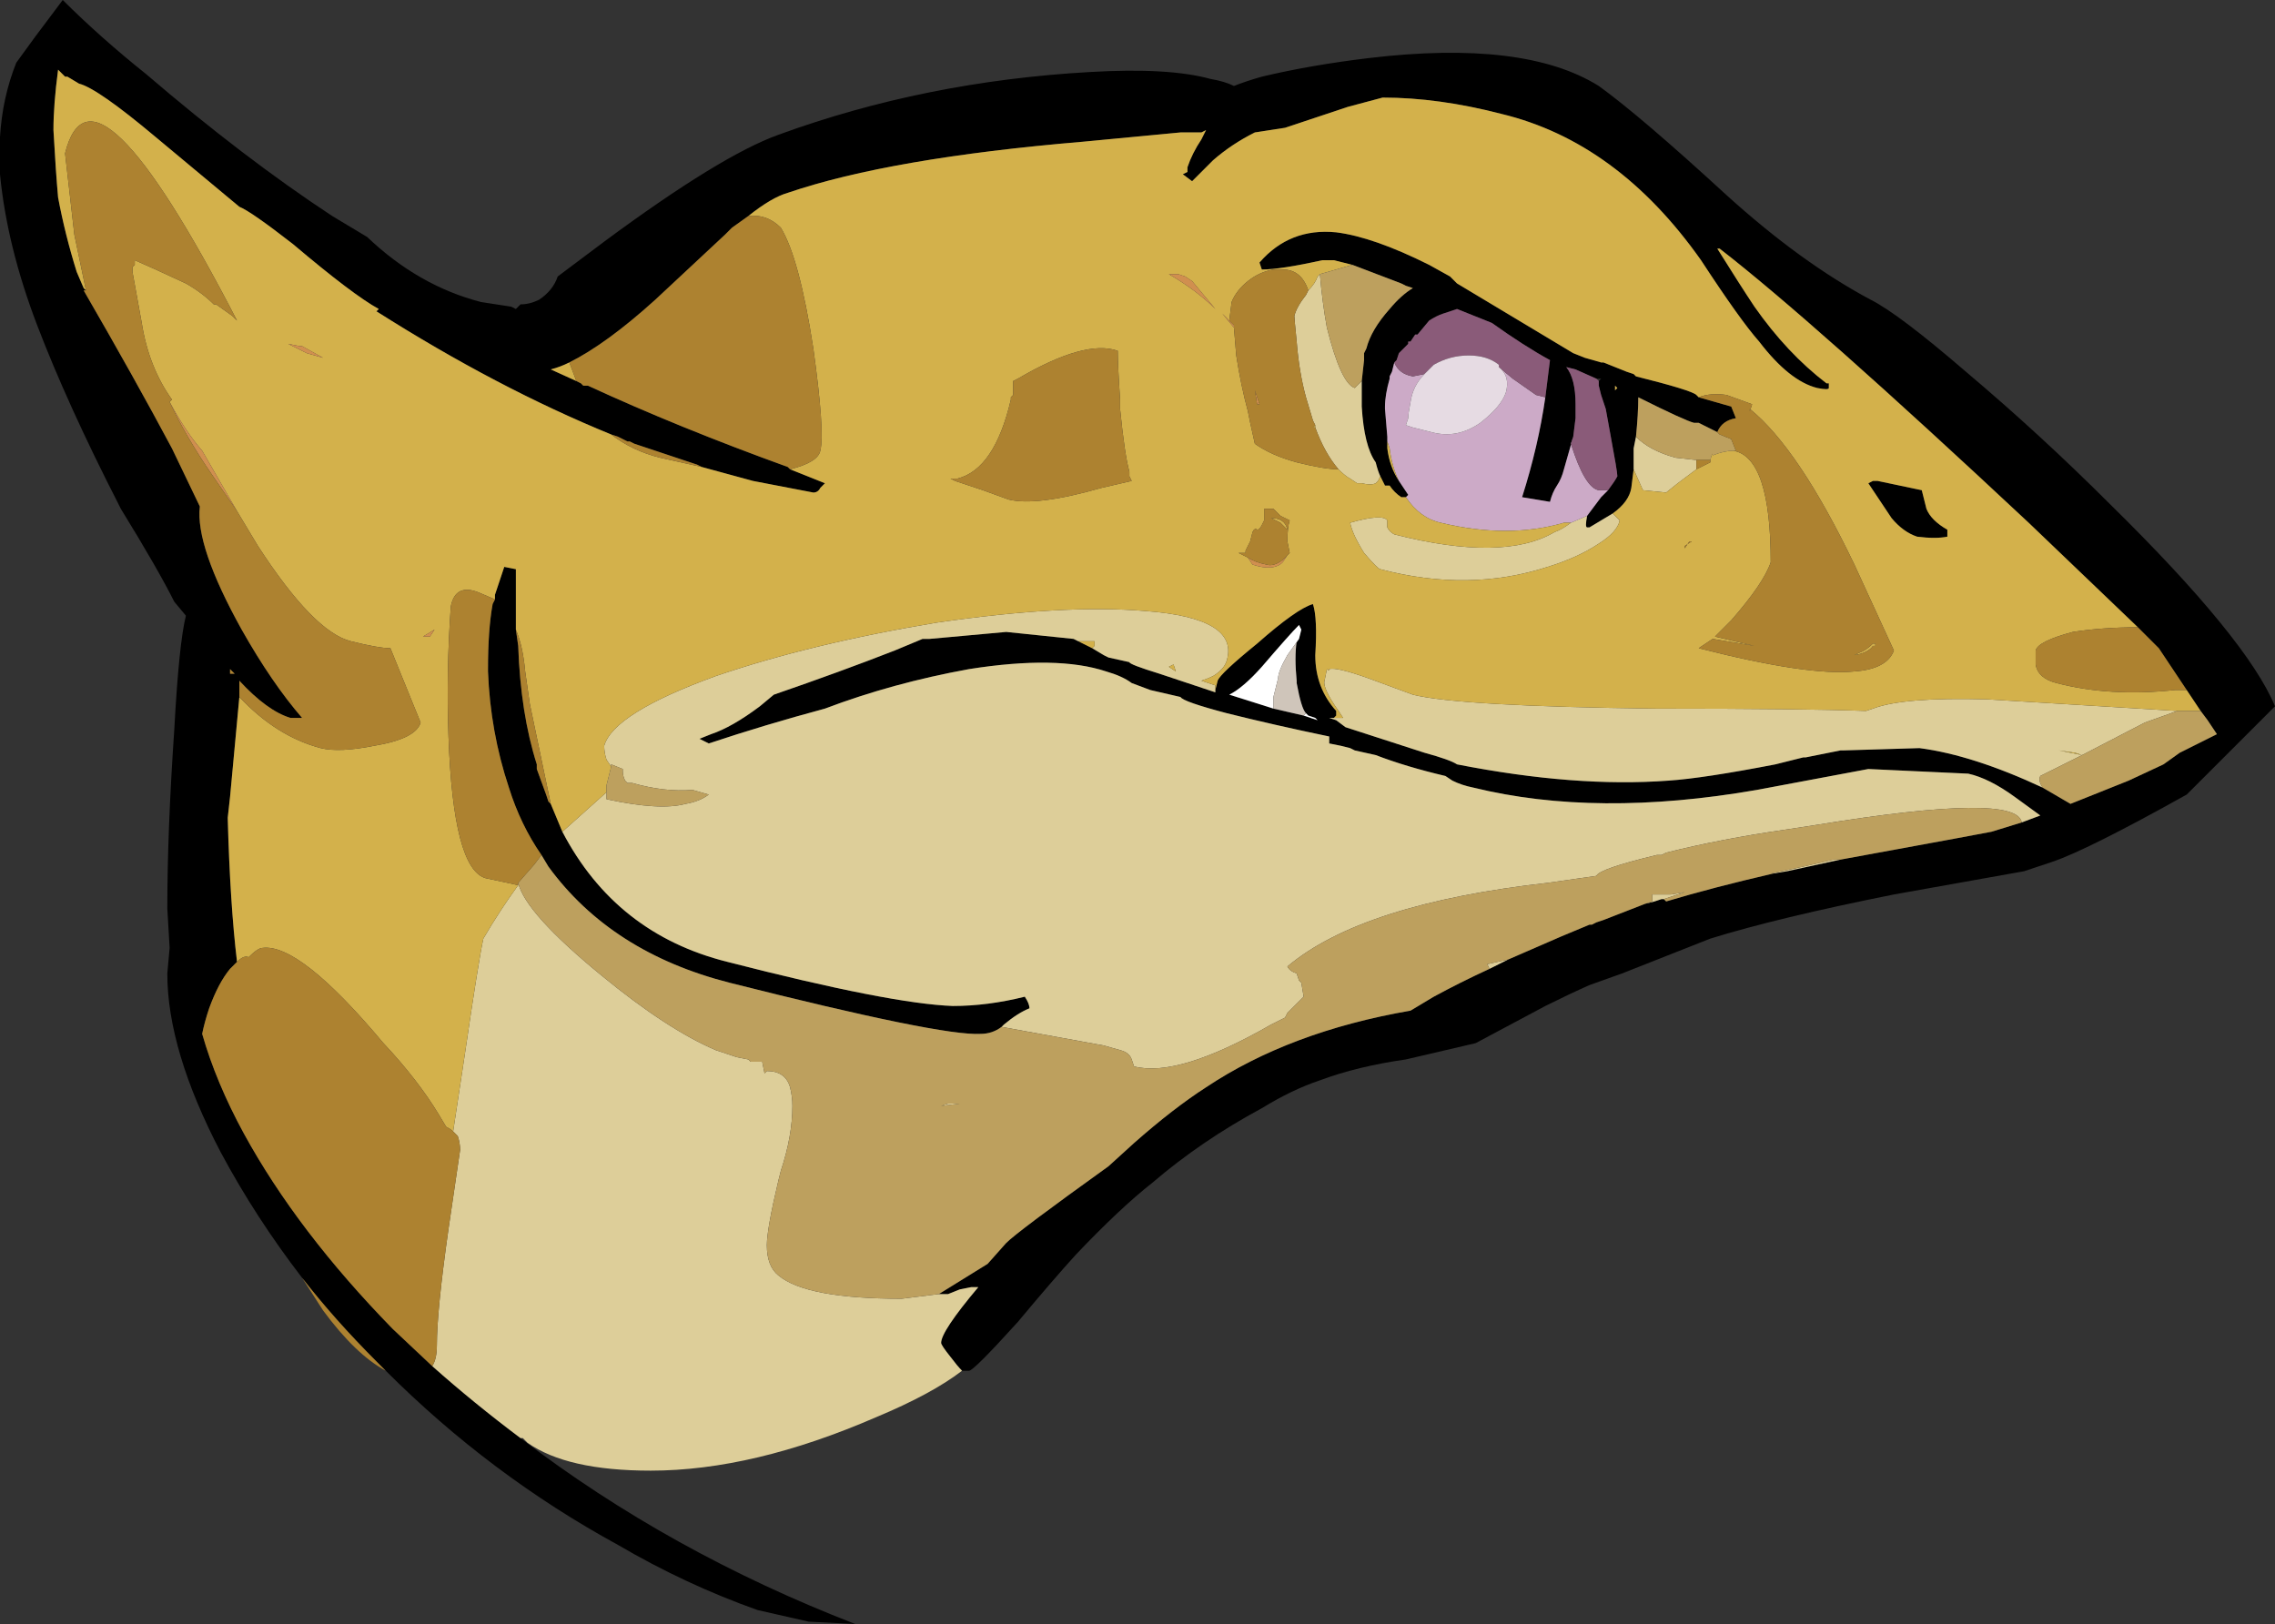 <?xml version="1.0" encoding="UTF-8" standalone="no"?>
<svg xmlns:ffdec="https://www.free-decompiler.com/flash" xmlns:xlink="http://www.w3.org/1999/xlink" ffdec:objectType="frame" height="244.65px" width="342.65px" xmlns="http://www.w3.org/2000/svg">
  <rect width="100%" height="100%" fill="#333333" stroke="none"/>
  <g transform="matrix(1.0, 0.0, 0.0, 1.0, 107.1, 145.25)">
    <use ffdec:characterId="1135" height="34.95" transform="matrix(7.0, 0.0, 0.0, 7.0, -107.1, -145.25)" width="48.95" xlink:href="#shape0"/>
  </g>
  <defs>
    <g id="shape0" transform="matrix(1.0, 0.0, 0.0, 1.0, 15.3, 20.75)">
      <path d="M19.75 0.9 Q18.9 1.55 17.8 2.2 L17.8 2.0 Q17.8 1.8 17.75 1.7 L18.45 1.25 Q19.1 0.95 19.65 0.75 L19.75 0.9" fill="#000000" fill-opacity="0.004" fill-rule="evenodd" stroke="none"/>
      <path d="M30.7 -7.25 L28.35 -9.5 Q23.7 -13.85 21.7 -15.4 L21.65 -15.4 Q22.15 -14.6 22.45 -14.15 23.15 -13.15 24.0 -12.5 L24.05 -12.5 24.05 -12.4 Q24.05 -12.35 23.8 -12.4 23.2 -12.55 22.55 -13.4 22.15 -13.85 21.3 -15.15 19.5 -17.7 17.0 -18.3 15.65 -18.65 14.45 -18.65 L13.7 -18.45 12.35 -18.0 11.7 -17.9 Q11.2 -17.65 10.8 -17.3 L10.35 -16.85 10.15 -17.0 10.25 -17.05 10.25 -17.15 Q10.35 -17.45 10.55 -17.75 L10.65 -17.95 10.55 -17.9 10.1 -17.9 8.0 -17.7 Q3.85 -17.35 1.65 -16.6 1.3 -16.5 0.8 -16.1 L0.45 -15.85 0.3 -15.7 -1.2 -14.3 Q-2.25 -13.35 -3.05 -12.95 -3.25 -12.85 -3.45 -12.8 L-2.9 -12.55 -2.8 -12.5 -2.75 -12.45 -2.65 -12.45 Q-0.7 -11.55 1.65 -10.7 L1.7 -10.65 2.45 -10.35 2.35 -10.25 Q2.3 -10.15 2.2 -10.15 L0.9 -10.4 -0.2 -10.7 -0.3 -10.75 -1.65 -11.2 -1.75 -11.25 -1.8 -11.25 -2.0 -11.35 -2.15 -11.4 Q-4.6 -12.4 -7.2 -14.05 L-7.15 -14.1 Q-7.7 -14.4 -9.0 -15.5 -9.9 -16.2 -10.15 -16.3 L-11.95 -17.8 Q-13.2 -18.85 -13.6 -18.95 L-13.85 -19.1 -13.9 -19.1 -14.05 -19.25 Q-14.15 -18.5 -14.15 -17.95 -14.1 -17.05 -14.05 -16.5 -13.9 -15.7 -13.65 -14.9 L-13.5 -14.55 -13.45 -14.5 -13.5 -14.5 Q-12.4 -12.6 -11.6 -11.1 L-11.0 -9.85 Q-11.1 -9.0 -10.1 -7.2 -9.45 -6.05 -8.8 -5.3 L-9.05 -5.3 Q-9.55 -5.45 -10.15 -6.1 L-10.15 -5.75 -10.35 -3.6 -10.4 -3.15 Q-10.35 -1.3 -10.2 -0.05 L-10.35 0.1 Q-10.6 0.4 -10.8 0.95 -10.9 1.25 -10.95 1.5 -10.65 2.55 -10.05 3.65 -8.9 5.75 -6.85 7.85 L-6.0 8.65 Q-5.1 9.45 -4.1 10.2 -0.9 12.65 3.1 14.2 L2.1 14.15 1.0 13.9 Q-0.55 13.35 -2.0 12.5 -4.75 11.0 -7.0 8.75 L-7.2 8.55 Q-8.1 7.65 -8.8 6.75 -9.8 5.45 -10.55 4.05 -11.7 1.85 -11.7 0.2 L-11.65 -0.35 -11.7 -1.2 Q-11.7 -2.85 -11.55 -5.05 -11.45 -6.9 -11.3 -7.5 L-11.55 -7.8 Q-11.9 -8.5 -12.7 -9.8 L-12.75 -9.9 Q-13.85 -12.05 -14.5 -13.75 -15.15 -15.45 -15.3 -17.0 L-15.3 -17.8 Q-15.25 -18.65 -14.95 -19.4 L-14.55 -19.95 -13.95 -20.75 Q-13.15 -19.95 -12.15 -19.15 -10.05 -17.35 -8.15 -16.1 L-7.4 -15.65 Q-6.3 -14.6 -4.95 -14.25 L-4.3 -14.15 -4.2 -14.1 -4.1 -14.2 Q-3.9 -14.2 -3.7 -14.3 -3.4 -14.5 -3.3 -14.8 L-2.3 -15.55 Q0.2 -17.4 1.45 -17.85 4.6 -19.0 8.15 -19.2 9.85 -19.3 10.75 -19.05 11.05 -19.0 11.25 -18.9 11.5 -19.0 11.85 -19.1 12.9 -19.35 14.15 -19.5 17.5 -19.9 19.1 -18.9 20.0 -18.25 21.85 -16.55 23.45 -15.1 24.95 -14.3 25.55 -14.0 27.0 -12.75 28.6 -11.4 30.1 -9.9 33.05 -7.0 33.65 -5.55 L31.75 -3.65 Q29.6 -2.45 28.85 -2.2 L28.25 -2.0 25.45 -1.5 Q22.95 -1.0 21.5 -0.55 L19.6 0.2 18.9 0.45 Q18.45 0.65 17.95 0.9 L16.45 1.7 14.95 2.05 Q13.9 2.2 13.1 2.5 12.5 2.7 11.85 3.1 10.55 3.8 9.5 4.7 8.8 5.25 7.85 6.25 7.35 6.8 6.6 7.7 5.65 8.75 5.55 8.75 L5.4 8.75 Q5.3 8.65 5.15 8.45 4.95 8.2 4.95 8.15 4.95 7.9 5.75 6.95 L5.6 6.95 5.35 7.0 5.1 7.1 4.9 7.1 5.95 6.45 6.35 6.0 Q6.6 5.75 8.55 4.35 L9.1 3.85 Q9.95 3.1 10.65 2.65 12.45 1.45 15.05 1.0 L15.55 0.7 Q16.1 0.4 16.75 0.1 L17.15 -0.1 18.3 -0.6 18.9 -0.85 18.95 -0.85 19.05 -0.9 19.2 -0.95 20.1 -1.3 20.3 -1.35 20.45 -1.4 20.5 -1.4 20.55 -1.35 Q21.55 -1.65 22.85 -1.95 L23.15 -2.0 24.3 -2.25 26.75 -2.7 27.55 -2.85 28.2 -3.05 28.6 -3.2 28.05 -3.6 Q27.5 -4.0 27.05 -4.1 L24.9 -4.2 22.5 -3.75 Q19.05 -3.15 16.4 -3.8 16.15 -3.85 15.95 -3.95 L15.8 -4.05 Q14.95 -4.25 14.3 -4.5 L13.85 -4.6 13.75 -4.65 13.55 -4.7 13.3 -4.75 13.3 -4.9 Q12.1 -5.15 11.1 -5.4 10.15 -5.65 10.1 -5.75 L9.45 -5.9 9.05 -6.05 Q8.85 -6.2 8.5 -6.3 7.45 -6.65 5.55 -6.35 3.9 -6.05 2.45 -5.5 1.15 -5.15 -0.05 -4.75 L-0.25 -4.85 0.0 -4.95 Q0.45 -5.1 1.05 -5.55 L1.35 -5.8 Q2.8 -6.3 3.95 -6.75 L4.55 -7.0 4.7 -7.0 6.35 -7.15 7.8 -7.0 7.9 -6.95 8.2 -6.8 8.45 -6.65 8.55 -6.6 9.0 -6.5 Q9.0 -6.45 9.65 -6.25 L10.85 -5.85 10.85 -5.9 10.9 -6.1 Q10.95 -6.25 11.75 -6.9 12.6 -7.65 12.95 -7.75 13.05 -7.45 13.0 -6.65 13.0 -5.95 13.45 -5.45 L13.45 -5.35 13.4 -5.3 13.3 -5.3 13.45 -5.25 13.65 -5.1 15.35 -4.55 Q15.9 -4.4 16.05 -4.3 18.6 -3.8 20.6 -3.95 21.35 -4.0 22.9 -4.3 L23.5 -4.45 23.55 -4.45 24.3 -4.6 24.35 -4.6 26.0 -4.65 Q27.15 -4.5 28.65 -3.8 L29.25 -3.45 30.5 -3.95 31.25 -4.3 31.6 -4.55 32.4 -4.95 32.2 -5.25 32.05 -5.45 31.75 -5.9 31.15 -6.8 30.7 -7.25 M-4.65 -7.85 L-4.65 -7.95 -4.45 -8.55 -4.2 -8.5 -4.2 -7.2 -4.15 -6.85 Q-4.1 -5.4 -3.75 -4.3 L-3.75 -4.2 -3.55 -3.65 -3.5 -3.5 -3.45 -3.45 -3.2 -2.85 Q-2.05 -0.65 0.35 -0.05 3.85 0.85 5.2 0.9 5.95 0.9 6.75 0.7 6.85 0.85 6.85 0.95 6.6 1.05 6.3 1.3 L6.25 1.35 Q6.05 1.5 5.8 1.5 4.95 1.55 0.4 0.4 -2.15 -0.25 -3.5 -2.1 L-3.65 -2.35 Q-4.1 -3.0 -4.35 -3.8 -4.75 -5.0 -4.8 -6.3 L-4.8 -6.35 Q-4.8 -7.2 -4.7 -7.75 L-4.65 -7.85 M13.8 -15.05 L13.4 -15.15 13.15 -15.15 Q12.25 -14.95 11.85 -14.95 L11.8 -15.1 Q12.45 -15.85 13.45 -15.75 14.25 -15.65 15.45 -15.05 L15.9 -14.8 16.05 -14.65 17.55 -13.75 Q18.05 -13.45 18.55 -13.15 L18.8 -13.05 19.15 -12.95 19.2 -12.95 19.7 -12.75 19.85 -12.7 19.9 -12.65 Q21.1 -12.35 21.2 -12.25 L21.25 -12.2 21.95 -12.0 22.05 -11.75 Q21.75 -11.7 21.65 -11.45 L21.25 -11.65 21.15 -11.65 Q20.95 -11.7 19.95 -12.2 19.95 -11.85 19.9 -11.35 L19.85 -11.1 19.85 -10.65 19.8 -10.25 Q19.75 -9.95 19.4 -9.7 L18.9 -9.4 18.85 -9.4 Q18.8 -9.4 18.85 -9.65 L19.15 -10.05 19.3 -10.2 Q19.45 -10.4 19.5 -10.5 19.5 -10.6 19.35 -11.4 L19.25 -11.95 19.15 -12.25 19.1 -12.45 19.1 -12.55 19.15 -12.6 19.05 -12.6 18.6 -12.8 18.4 -12.85 Q18.6 -12.6 18.6 -12.05 L18.6 -11.75 18.55 -11.35 18.35 -10.65 Q18.3 -10.45 18.2 -10.3 18.1 -10.15 18.05 -9.95 L17.45 -10.05 Q17.8 -11.15 17.95 -12.2 L18.05 -13.0 Q17.5 -13.3 16.8 -13.8 L16.05 -14.1 15.75 -14.0 Q15.6 -13.95 15.45 -13.85 L15.2 -13.55 15.15 -13.55 15.05 -13.4 15.0 -13.4 15.0 -13.35 14.8 -13.15 14.75 -13.0 14.7 -12.95 14.65 -12.75 14.6 -12.65 14.6 -12.6 Q14.5 -12.25 14.5 -12.0 L14.5 -11.95 14.55 -11.35 14.55 -11.25 14.55 -11.1 Q14.6 -10.7 14.8 -10.4 L15.0 -10.1 14.95 -10.05 14.85 -10.05 Q14.7 -10.15 14.6 -10.3 L14.5 -10.3 Q14.45 -10.4 14.4 -10.5 14.35 -10.6 14.3 -10.8 14.05 -11.15 14.0 -12.0 L14.0 -12.55 14.05 -13.0 14.05 -13.15 14.1 -13.25 Q14.2 -13.65 14.6 -14.1 14.85 -14.4 15.1 -14.55 L14.95 -14.6 14.85 -14.65 13.8 -15.05 M15.35 -14.4 L15.35 -14.4 M21.4 -15.8 L21.4 -15.8 M19.45 -12.45 L19.45 -12.35 19.5 -12.4 19.45 -12.45 M18.4 -12.85 L18.4 -12.85 M12.65 -7.0 L12.7 -7.2 12.65 -7.3 Q12.45 -7.1 11.85 -6.4 11.45 -5.95 11.15 -5.8 L12.1 -5.5 12.75 -5.35 13.05 -5.25 13.0 -5.3 12.85 -5.35 12.8 -5.4 Q12.7 -5.5 12.6 -6.05 L12.6 -6.1 Q12.55 -6.6 12.6 -6.95 L12.65 -7.0 M25.4 -9.6 L24.9 -10.35 25.0 -10.4 25.1 -10.4 26.05 -10.2 26.15 -9.8 Q26.25 -9.55 26.6 -9.35 L26.6 -9.2 Q26.35 -9.15 25.95 -9.2 25.65 -9.3 25.4 -9.6 M-10.25 -6.25 L-10.35 -6.35 -10.35 -6.25 -10.25 -6.25" fill="#000000" fill-rule="evenodd" stroke="none"/>
      <path d="M-5.55 3.6 L-5.3 1.95 Q-5.0 -0.1 -4.9 -0.55 -4.55 -1.15 -4.15 -1.7 L-4.15 -1.75 Q-4.0 -1.1 -2.35 0.25 -0.95 1.4 0.1 1.85 L0.55 2.0 0.8 2.05 0.85 2.1 1.1 2.1 1.15 2.35 1.2 2.3 Q1.6 2.3 1.7 2.65 1.75 2.85 1.75 3.05 1.75 3.7 1.5 4.45 L1.45 4.65 Q1.2 5.7 1.2 6.05 1.2 6.5 1.45 6.7 2.05 7.2 4.1 7.2 L4.9 7.1 5.1 7.1 5.35 7.0 5.6 6.95 5.75 6.95 Q4.95 7.9 4.95 8.15 4.95 8.2 5.15 8.45 5.3 8.65 5.4 8.75 4.75 9.25 3.55 9.75 0.9 10.9 -1.3 10.9 -3.1 10.9 -3.95 10.3 L-4.05 10.2 -4.1 10.2 Q-5.1 9.45 -6.0 8.65 -5.9 8.5 -5.9 8.2 -5.9 7.45 -5.65 5.7 L-5.4 4.0 Q-5.4 3.85 -5.45 3.7 -5.5 3.65 -5.55 3.6 M-3.2 -2.85 L-2.25 -3.7 -2.25 -3.55 Q-1.1 -3.3 -0.55 -3.45 -0.25 -3.5 -0.05 -3.65 L-0.4 -3.75 Q-1.0 -3.7 -1.7 -3.9 L-1.8 -3.9 -1.85 -3.95 Q-1.9 -4.05 -1.9 -4.15 L-1.9 -4.2 -2.15 -4.3 -2.15 -4.25 -2.25 -4.4 Q-2.3 -4.55 -2.3 -4.7 -2.1 -5.4 0.1 -6.2 2.15 -6.9 4.85 -7.35 7.6 -7.75 9.35 -7.6 11.35 -7.45 11.1 -6.55 11.05 -6.35 10.8 -6.2 10.7 -6.15 10.55 -6.1 L10.85 -6.0 10.85 -5.9 10.85 -5.85 9.65 -6.25 Q9.0 -6.45 9.0 -6.5 L8.55 -6.6 8.45 -6.65 8.2 -6.8 8.25 -6.85 8.25 -6.95 7.9 -6.95 7.8 -7.0 6.35 -7.15 4.7 -7.0 4.55 -7.0 3.95 -6.75 Q2.8 -6.3 1.35 -5.8 L1.05 -5.55 Q0.45 -5.1 0.0 -4.95 L-0.25 -4.85 -0.05 -4.75 Q1.15 -5.15 2.45 -5.5 3.9 -6.05 5.55 -6.35 7.45 -6.65 8.5 -6.3 8.85 -6.2 9.05 -6.05 L9.45 -5.9 10.1 -5.75 Q10.15 -5.65 11.1 -5.4 12.1 -5.15 13.3 -4.9 L13.3 -4.75 13.55 -4.7 13.75 -4.65 13.85 -4.6 14.3 -4.5 Q14.95 -4.25 15.8 -4.05 L15.95 -3.95 Q16.15 -3.85 16.4 -3.8 19.05 -3.15 22.5 -3.75 L24.9 -4.2 27.05 -4.1 Q27.5 -4.0 28.05 -3.6 L28.6 -3.2 28.2 -3.05 Q28.1 -3.7 23.8 -3.0 L23.15 -2.9 Q21.75 -2.7 20.55 -2.4 L20.45 -2.35 20.35 -2.35 Q19.1 -2.05 19.05 -1.9 L18.0 -1.75 Q14.0 -1.3 12.4 0.05 12.45 0.15 12.6 0.2 L12.65 0.35 12.7 0.4 12.75 0.7 12.4 1.05 12.35 1.15 12.05 1.3 Q10.05 2.45 9.1 2.2 L9.05 2.05 Q9.0 1.9 8.8 1.85 L8.45 1.75 6.25 1.35 6.3 1.3 Q6.6 1.05 6.85 0.95 6.85 0.85 6.75 0.7 5.95 0.9 5.2 0.9 3.85 0.85 0.35 -0.05 -2.05 -0.65 -3.2 -2.85 M13.4 -5.3 L13.6 -5.3 13.5 -5.45 Q13.15 -5.95 13.2 -6.1 L13.25 -6.35 Q13.3 -6.3 13.3 -6.35 13.45 -6.4 14.15 -6.15 L15.1 -5.8 Q16.1 -5.55 20.35 -5.5 23.5 -5.5 24.85 -5.45 L25.0 -5.5 Q25.65 -5.75 27.45 -5.7 L31.55 -5.45 30.85 -5.2 29.5 -4.5 28.6 -4.05 Q28.55 -3.95 28.65 -3.8 27.15 -4.5 26.0 -4.65 L24.35 -4.6 24.3 -4.6 23.55 -4.45 23.5 -4.45 22.9 -4.3 Q21.35 -4.0 20.6 -3.95 18.6 -3.8 16.05 -4.3 15.9 -4.4 15.35 -4.55 L13.65 -5.1 13.45 -5.25 13.3 -5.3 13.4 -5.3 M13.0 -11.6 L12.95 -11.7 12.8 -12.2 Q12.65 -12.75 12.6 -13.4 12.55 -13.9 12.55 -13.95 12.6 -14.15 12.8 -14.4 L12.85 -14.5 Q13.0 -14.65 13.05 -14.8 L13.1 -14.85 Q13.15 -14.25 13.25 -13.7 13.55 -12.5 13.85 -12.4 L14.0 -12.55 14.0 -12.0 Q14.05 -11.15 14.3 -10.8 14.35 -10.6 14.4 -10.5 L14.35 -10.4 14.3 -10.35 Q14.2 -10.3 14.0 -10.35 L13.9 -10.35 13.75 -10.45 Q13.65 -10.5 13.5 -10.65 13.2 -11.0 13.0 -11.55 L13.0 -11.6 M21.2 -10.65 L20.8 -10.35 20.55 -10.15 20.05 -10.2 19.85 -10.65 19.85 -11.1 19.9 -11.35 Q20.2 -11.05 20.75 -10.9 L21.2 -10.85 21.2 -10.65 M19.4 -9.7 L19.55 -9.55 Q19.5 -9.3 19.1 -9.05 18.65 -8.75 18.0 -8.55 16.3 -8.0 14.4 -8.5 14.35 -8.5 14.05 -8.85 13.8 -9.25 13.75 -9.5 14.45 -9.7 14.55 -9.55 L14.55 -9.4 Q14.6 -9.3 14.7 -9.25 17.05 -8.65 18.15 -9.3 18.3 -9.35 18.5 -9.5 L18.85 -9.65 Q18.8 -9.4 18.85 -9.4 L18.9 -9.4 19.4 -9.7 M9.85 -6.4 L10.0 -6.3 9.95 -6.45 9.85 -6.4 M29.5 -4.5 L29.35 -4.55 29.0 -4.6 29.5 -4.5 M24.3 -2.25 L23.15 -2.0 22.85 -1.95 22.8 -1.95 23.5 -2.1 24.15 -2.25 24.3 -2.25 M20.5 -1.4 L20.45 -1.4 20.3 -1.35 20.1 -1.3 20.25 -1.35 20.25 -1.5 20.65 -1.5 20.95 -1.55 20.5 -1.4 M17.15 -0.1 L16.75 0.1 16.7 0.0 17.15 -0.1 M4.95 3.05 L5.1 3.0 5.35 3.0 4.95 3.05" fill="#ddce99" fill-rule="evenodd" stroke="none"/>
      <path d="M18.5 -9.5 L18.35 -9.5 Q17.15 -9.15 15.7 -9.5 15.25 -9.6 14.95 -10.05 L15.0 -10.1 14.8 -10.4 Q14.65 -10.7 14.6 -11.1 L14.55 -11.25 14.55 -11.35 14.5 -11.95 14.5 -12.0 Q14.5 -12.25 14.6 -12.6 L14.6 -12.65 14.65 -12.75 14.7 -12.95 Q14.8 -12.7 15.1 -12.65 L15.35 -12.7 Q15.1 -12.45 15.05 -12.1 15.0 -11.85 15.0 -11.75 L14.95 -11.6 15.1 -11.55 Q15.3 -11.5 15.5 -11.45 16.05 -11.3 16.55 -11.65 17.0 -12.0 17.1 -12.3 17.2 -12.65 16.95 -12.85 L17.25 -12.6 17.75 -12.25 17.95 -12.2 Q17.8 -11.15 17.45 -10.05 L18.05 -9.95 Q18.1 -10.15 18.2 -10.3 18.3 -10.45 18.35 -10.65 L18.55 -11.35 18.5 -11.2 Q18.8 -10.25 19.1 -10.2 L19.3 -10.2 19.15 -10.05 18.85 -9.65 18.5 -9.5 M18.4 -12.85 L18.4 -12.85" fill="#ccaac7" fill-rule="evenodd" stroke="none"/>
      <path d="M0.8 -16.1 Q1.3 -16.5 1.65 -16.6 3.85 -17.35 8.0 -17.7 L10.1 -17.9 10.55 -17.9 10.65 -17.95 10.55 -17.75 Q10.35 -17.45 10.25 -17.15 L10.25 -17.05 10.15 -17.0 10.35 -16.85 10.8 -17.3 Q11.2 -17.65 11.7 -17.9 L12.35 -18.0 13.7 -18.45 14.45 -18.65 Q15.65 -18.65 17.0 -18.3 19.5 -17.7 21.3 -15.15 22.15 -13.85 22.55 -13.4 23.2 -12.55 23.8 -12.4 24.05 -12.35 24.05 -12.4 L24.05 -12.5 24.0 -12.5 Q23.15 -13.15 22.45 -14.15 22.15 -14.6 21.65 -15.4 L21.7 -15.4 Q23.7 -13.85 28.35 -9.5 L30.7 -7.25 Q29.95 -7.25 29.3 -7.15 28.55 -6.95 28.5 -6.75 L28.5 -6.45 Q28.55 -6.15 28.95 -6.05 30.1 -5.75 31.5 -5.9 L31.75 -5.9 32.05 -5.45 31.55 -5.45 27.45 -5.7 Q25.65 -5.75 25.0 -5.5 L24.85 -5.45 Q23.5 -5.5 20.35 -5.5 16.1 -5.55 15.1 -5.8 L14.15 -6.15 Q13.45 -6.4 13.3 -6.35 13.3 -6.3 13.25 -6.35 L13.2 -6.1 Q13.15 -5.95 13.5 -5.45 L13.6 -5.3 13.4 -5.3 13.45 -5.35 13.45 -5.45 Q13.0 -5.95 13.0 -6.65 13.05 -7.45 12.95 -7.75 12.6 -7.65 11.75 -6.9 10.95 -6.25 10.9 -6.1 L10.85 -5.9 10.85 -6.0 10.55 -6.1 Q10.7 -6.15 10.8 -6.2 11.05 -6.35 11.1 -6.55 11.35 -7.45 9.35 -7.6 7.6 -7.75 4.85 -7.35 2.15 -6.9 0.1 -6.2 -2.1 -5.4 -2.3 -4.7 -2.3 -4.55 -2.25 -4.4 L-2.15 -4.25 -2.25 -3.85 -2.25 -3.7 -3.2 -2.85 -3.45 -3.45 -3.9 -5.6 -4.0 -6.3 Q-4.05 -6.85 -4.2 -7.2 L-4.2 -8.5 -4.45 -8.55 -4.65 -7.95 -4.65 -7.85 -5.0 -8.0 Q-5.5 -8.2 -5.6 -7.7 -5.7 -6.3 -5.65 -4.9 -5.55 -2.05 -4.85 -1.85 L-4.15 -1.7 Q-4.55 -1.15 -4.9 -0.55 -5.0 -0.1 -5.3 1.95 L-5.55 3.6 Q-5.6 3.55 -5.7 3.5 L-5.85 3.25 Q-6.3 2.5 -7.05 1.7 -8.85 -0.45 -9.65 -0.35 -9.75 -0.35 -9.95 -0.15 -10.05 -0.2 -10.2 -0.05 -10.35 -1.3 -10.4 -3.15 L-10.35 -3.6 -10.15 -5.75 Q-9.35 -4.9 -8.4 -4.65 -8.0 -4.55 -7.25 -4.7 -6.35 -4.85 -6.25 -5.2 L-6.9 -6.8 Q-7.15 -6.8 -7.75 -6.95 -8.55 -7.15 -9.75 -9.0 L-10.2 -9.75 -10.95 -11.05 Q-11.3 -11.45 -11.65 -12.1 L-11.6 -12.15 Q-12.1 -12.85 -12.25 -13.8 L-12.45 -14.9 -12.45 -15.0 -12.4 -15.05 -12.4 -15.15 -11.95 -14.95 -11.3 -14.65 Q-10.95 -14.45 -10.7 -14.2 L-10.65 -14.2 -10.3 -13.95 -10.2 -13.85 Q-13.3 -19.85 -13.9 -17.45 L-13.7 -15.7 -13.45 -14.5 -13.5 -14.55 -13.65 -14.9 Q-13.9 -15.7 -14.05 -16.5 -14.1 -17.05 -14.15 -17.95 -14.15 -18.5 -14.05 -19.25 L-13.9 -19.1 -13.85 -19.1 -13.6 -18.95 Q-13.2 -18.85 -11.95 -17.8 L-10.15 -16.3 Q-9.9 -16.2 -9.0 -15.5 -7.7 -14.4 -7.15 -14.1 L-7.2 -14.05 Q-4.6 -12.4 -2.15 -11.4 -1.7 -11.05 -1.1 -10.9 L-0.2 -10.7 0.9 -10.4 2.2 -10.15 Q2.3 -10.15 2.35 -10.25 L2.45 -10.35 1.7 -10.65 Q2.3 -10.8 2.35 -11.05 2.45 -11.45 2.2 -13.25 1.9 -15.2 1.5 -15.85 1.2 -16.15 0.8 -16.1 M12.85 -14.5 Q12.7 -14.95 12.3 -14.95 L12.1 -14.95 Q11.8 -14.9 11.55 -14.7 11.3 -14.5 11.2 -14.25 L11.15 -13.85 11.0 -14.0 11.25 -13.7 11.3 -13.1 Q11.4 -12.45 11.55 -11.9 L11.6 -11.65 11.7 -11.2 Q12.05 -10.95 12.6 -10.8 13.2 -10.65 13.5 -10.65 13.65 -10.5 13.75 -10.45 L13.9 -10.35 14.0 -10.35 Q14.2 -10.3 14.3 -10.35 L14.35 -10.4 14.4 -10.5 Q14.45 -10.4 14.5 -10.3 L14.6 -10.3 Q14.7 -10.15 14.85 -10.05 L14.95 -10.05 Q15.25 -9.6 15.7 -9.5 17.15 -9.15 18.35 -9.5 L18.5 -9.5 Q18.3 -9.35 18.15 -9.3 17.05 -8.65 14.7 -9.25 14.6 -9.3 14.55 -9.4 L14.55 -9.55 Q14.45 -9.7 13.75 -9.5 13.8 -9.25 14.05 -8.85 14.35 -8.5 14.4 -8.5 16.3 -8.0 18.0 -8.55 18.65 -8.75 19.1 -9.05 19.5 -9.3 19.55 -9.55 L19.4 -9.7 Q19.75 -9.95 19.8 -10.25 L19.85 -10.65 20.05 -10.2 20.55 -10.15 20.8 -10.35 21.2 -10.65 21.5 -10.8 21.5 -10.85 Q21.55 -11.05 21.55 -10.95 21.8 -11.05 22.0 -11.05 22.8 -10.9 22.8 -8.65 22.65 -8.2 21.95 -7.4 L21.6 -7.05 22.45 -6.85 21.55 -7.0 21.25 -6.8 Q23.6 -6.2 24.6 -6.3 25.3 -6.35 25.45 -6.75 L24.6 -8.6 Q23.4 -11.1 22.35 -11.95 L22.35 -11.9 22.4 -12.05 21.85 -12.25 Q21.5 -12.3 21.25 -12.2 L21.2 -12.25 Q21.1 -12.35 19.9 -12.65 L19.85 -12.7 19.7 -12.75 19.2 -12.95 19.15 -12.95 18.8 -13.05 18.55 -13.15 Q18.05 -13.45 17.55 -13.75 L16.05 -14.65 15.9 -14.8 15.45 -15.05 Q14.25 -15.65 13.45 -15.75 12.45 -15.85 11.8 -15.1 L11.85 -14.95 Q12.25 -14.95 13.15 -15.15 L13.4 -15.15 13.8 -15.05 13.1 -14.85 13.05 -14.8 Q13.0 -14.65 12.85 -14.5 M13.0 -11.55 L12.95 -11.55 13.0 -11.6 13.0 -11.55 M21.4 -15.8 L21.4 -15.8 M15.35 -14.4 L15.35 -14.4 M-3.05 -12.95 L-2.9 -12.55 -3.45 -12.8 Q-3.25 -12.85 -3.05 -12.95 M10.2 -14.8 L10.05 -14.85 9.85 -14.85 Q10.45 -14.5 10.85 -14.1 L10.35 -14.7 10.2 -14.8 M12.4 -8.8 L12.45 -8.85 12.4 -9.1 Q12.4 -9.4 12.45 -9.55 L12.25 -9.65 12.1 -9.8 11.9 -9.8 11.9 -9.55 11.85 -9.45 Q11.8 -9.35 11.75 -9.35 11.7 -9.4 11.65 -9.3 L11.6 -9.1 11.5 -8.9 11.5 -8.85 11.35 -8.85 11.55 -8.75 11.65 -8.6 Q12.1 -8.45 12.3 -8.65 L12.4 -8.8 M8.75 -13.2 Q8.05 -13.45 6.6 -12.6 L6.5 -12.55 6.5 -12.25 6.45 -12.2 6.45 -12.15 Q6.1 -10.65 5.3 -10.45 L5.15 -10.45 5.25 -10.4 5.85 -10.2 6.4 -10.0 Q7.0 -9.85 8.4 -10.25 L9.05 -10.4 9.0 -10.5 9.0 -10.6 Q8.9 -10.95 8.8 -11.95 L8.8 -12.15 Q8.75 -12.9 8.75 -13.2 M7.9 -6.95 L8.25 -6.95 8.25 -6.85 8.2 -6.8 7.9 -6.95 M9.85 -6.4 L9.95 -6.45 10.0 -6.3 9.85 -6.4 M19.45 -12.45 L19.5 -12.4 19.45 -12.35 19.45 -12.45 M14.55 -11.25 L14.6 -11.1 Q14.65 -10.7 14.8 -10.4 14.6 -10.7 14.55 -11.1 L14.55 -11.25 M21.1 -9.1 L20.95 -9.0 20.95 -8.95 21.05 -9.1 21.1 -9.1 M12.25 -9.5 Q12.15 -9.55 12.05 -9.6 12.35 -9.6 12.4 -9.35 L12.25 -9.5 M29.5 -4.5 L29.0 -4.6 29.35 -4.55 29.5 -4.5 29.5 -4.5 M25.4 -9.6 Q25.65 -9.3 25.95 -9.2 26.35 -9.15 26.6 -9.2 L26.6 -9.35 Q26.25 -9.55 26.15 -9.8 L26.05 -10.2 25.1 -10.4 25.0 -10.4 24.9 -10.35 25.4 -9.6 M25.0 -6.85 Q24.9 -6.7 24.6 -6.65 L24.7 -6.7 Q24.85 -6.75 25.0 -6.9 L25.05 -6.9 25.05 -6.85 25.0 -6.85 M-6.2 -7.05 L-6.05 -7.05 -5.95 -7.2 -6.2 -7.05 M-8.8 -13.3 L-8.85 -13.3 -9.1 -13.35 -8.7 -13.15 -8.35 -13.05 -8.8 -13.3" fill="#d3b14b" fill-rule="evenodd" stroke="none"/>
      <path d="M-11.65 -12.1 Q-11.3 -11.45 -10.95 -11.05 L-10.2 -9.75 -10.75 -10.55 Q-11.3 -11.35 -11.65 -12.1 M11.15 -13.85 L11.25 -13.75 11.25 -13.7 11.0 -14.0 11.15 -13.85 M10.2 -14.8 L10.35 -14.7 10.85 -14.1 Q10.45 -14.5 9.85 -14.85 L10.05 -14.85 10.2 -14.8 M12.4 -8.8 L12.3 -8.65 Q12.1 -8.45 11.65 -8.6 L11.55 -8.75 Q11.7 -8.65 11.95 -8.6 12.1 -8.55 12.3 -8.7 L12.4 -8.8 M11.75 -12.05 L11.7 -12.35 11.8 -12.05 11.75 -12.05 M-8.8 -13.3 L-8.35 -13.05 -8.7 -13.15 -9.1 -13.35 -8.85 -13.3 -8.8 -13.3 M-6.2 -7.05 L-5.95 -7.2 -6.05 -7.05 -6.2 -7.05" fill="#d08f4f" fill-rule="evenodd" stroke="none"/>
      <path d="M12.1 -5.5 L11.15 -5.8 Q11.45 -5.95 11.85 -6.4 12.45 -7.1 12.65 -7.3 L12.7 -7.2 12.65 -7.0 12.4 -6.65 Q12.2 -6.3 12.2 -6.15 L12.1 -5.75 12.1 -5.5 M12.8 -5.4 L12.85 -5.35 13.0 -5.3 13.05 -5.25 12.75 -5.35 12.8 -5.4" fill="#ffffff" fill-rule="evenodd" stroke="none"/>
      <path d="M-2.25 -3.7 L-2.25 -3.85 -2.15 -4.25 -2.15 -4.3 -1.9 -4.2 -1.9 -4.15 Q-1.9 -4.05 -1.85 -3.95 L-1.8 -3.9 -1.7 -3.9 Q-1.0 -3.7 -0.4 -3.75 L-0.05 -3.65 Q-0.25 -3.5 -0.55 -3.45 -1.1 -3.3 -2.25 -3.55 L-2.25 -3.7 M31.55 -5.45 L32.05 -5.45 32.2 -5.25 32.4 -4.95 31.6 -4.55 31.25 -4.3 30.5 -3.95 29.25 -3.45 28.65 -3.8 Q28.55 -3.95 28.6 -4.05 L29.5 -4.5 30.85 -5.2 31.55 -5.45 M22.0 -11.05 Q21.8 -11.05 21.55 -10.95 21.55 -11.05 21.5 -10.85 L21.2 -10.85 20.75 -10.9 Q20.2 -11.05 19.9 -11.35 19.95 -11.85 19.95 -12.2 20.95 -11.7 21.15 -11.65 L21.25 -11.65 21.65 -11.45 21.7 -11.4 21.95 -11.3 22.05 -11.05 22.0 -11.05 M13.8 -15.05 L14.85 -14.65 14.95 -14.6 15.1 -14.55 Q14.85 -14.4 14.6 -14.1 14.2 -13.65 14.1 -13.25 L14.05 -13.15 14.05 -13.0 14.0 -12.55 13.85 -12.4 Q13.55 -12.5 13.25 -13.7 13.15 -14.25 13.1 -14.85 L13.8 -15.05 M6.25 1.35 L8.45 1.75 8.8 1.85 Q9.0 1.9 9.05 2.05 L9.1 2.2 Q10.05 2.45 12.05 1.3 L12.35 1.15 12.4 1.05 12.75 0.7 12.7 0.4 12.65 0.35 12.6 0.2 Q12.45 0.15 12.4 0.05 14.0 -1.3 18.0 -1.75 L19.05 -1.9 Q19.1 -2.05 20.35 -2.35 L20.45 -2.35 20.55 -2.4 Q21.75 -2.7 23.15 -2.9 L23.8 -3.0 Q28.1 -3.7 28.2 -3.05 L27.55 -2.85 26.75 -2.7 24.3 -2.25 24.15 -2.25 23.5 -2.1 22.8 -1.95 22.85 -1.95 Q21.55 -1.65 20.55 -1.35 L20.5 -1.4 20.95 -1.55 20.65 -1.5 20.25 -1.5 20.25 -1.35 20.1 -1.3 19.2 -0.95 19.05 -0.9 18.95 -0.85 18.9 -0.85 18.3 -0.6 17.15 -0.1 16.7 0.0 16.75 0.1 Q16.1 0.4 15.55 0.7 L15.05 1.0 Q12.45 1.45 10.65 2.65 9.95 3.1 9.1 3.85 L8.55 4.35 Q6.6 5.75 6.35 6.0 L5.95 6.45 4.9 7.1 4.1 7.2 Q2.05 7.2 1.45 6.7 1.2 6.5 1.2 6.05 1.2 5.7 1.45 4.65 L1.5 4.45 Q1.75 3.7 1.75 3.05 1.75 2.85 1.7 2.65 1.6 2.3 1.2 2.3 L1.15 2.35 1.1 2.1 0.85 2.1 0.8 2.05 0.55 2.0 0.1 1.85 Q-0.95 1.4 -2.35 0.25 -4.0 -1.1 -4.15 -1.75 L-3.8 -2.15 -3.65 -2.35 -3.5 -2.1 Q-2.15 -0.25 0.4 0.4 4.95 1.55 5.8 1.5 6.05 1.5 6.25 1.35 M29.5 -4.5 L29.5 -4.5 M4.95 3.05 L5.35 3.0 5.1 3.0 4.95 3.05" fill="#bda05e" fill-rule="evenodd" stroke="none"/>
      <path d="M0.8 -16.1 Q1.2 -16.15 1.5 -15.85 1.9 -15.2 2.2 -13.25 2.45 -11.45 2.35 -11.05 2.3 -10.8 1.7 -10.65 L1.65 -10.7 Q-0.7 -11.55 -2.65 -12.45 L-2.75 -12.45 -2.8 -12.5 -2.9 -12.55 -3.05 -12.95 Q-2.25 -13.35 -1.2 -14.3 L0.3 -15.7 0.45 -15.85 0.8 -16.1 M-0.2 -10.7 L-1.1 -10.9 Q-1.7 -11.05 -2.15 -11.4 L-2.0 -11.35 -1.8 -11.25 -1.75 -11.25 -1.65 -11.2 -0.3 -10.75 -0.2 -10.7 M-13.45 -14.5 L-13.7 -15.7 -13.9 -17.45 Q-13.3 -19.85 -10.2 -13.85 L-10.3 -13.95 -10.65 -14.2 -10.7 -14.2 Q-10.95 -14.45 -11.3 -14.65 L-11.95 -14.95 -12.4 -15.15 -12.4 -15.05 -12.45 -15.0 -12.45 -14.9 -12.25 -13.8 Q-12.1 -12.85 -11.6 -12.15 L-11.65 -12.1 Q-11.3 -11.35 -10.75 -10.55 L-10.2 -9.75 -9.75 -9.0 Q-8.55 -7.15 -7.75 -6.95 -7.15 -6.8 -6.9 -6.8 L-6.25 -5.2 Q-6.35 -4.85 -7.25 -4.7 -8.0 -4.55 -8.4 -4.65 -9.35 -4.9 -10.15 -5.75 L-10.15 -6.1 Q-9.55 -5.45 -9.05 -5.3 L-8.8 -5.3 Q-9.45 -6.05 -10.1 -7.2 -11.1 -9.0 -11.0 -9.85 L-11.6 -11.1 Q-12.4 -12.6 -13.5 -14.5 L-13.45 -14.5 M-10.2 -0.05 Q-10.05 -0.2 -9.95 -0.15 -9.75 -0.35 -9.65 -0.35 -8.85 -0.45 -7.05 1.7 -6.3 2.5 -5.85 3.25 L-5.7 3.5 Q-5.6 3.55 -5.55 3.6 -5.5 3.65 -5.45 3.7 -5.4 3.85 -5.4 4.0 L-5.65 5.7 Q-5.9 7.45 -5.9 8.2 -5.9 8.5 -6.0 8.65 L-6.85 7.85 Q-8.9 5.75 -10.05 3.65 -10.65 2.55 -10.95 1.5 -10.9 1.25 -10.8 0.95 -10.6 0.4 -10.35 0.1 L-10.2 -0.05 M-4.15 -1.7 L-4.85 -1.85 Q-5.55 -2.05 -5.65 -4.9 -5.7 -6.3 -5.6 -7.7 -5.5 -8.2 -5.0 -8.0 L-4.65 -7.85 -4.7 -7.75 Q-4.8 -7.2 -4.8 -6.35 L-4.8 -6.3 Q-4.75 -5.0 -4.35 -3.8 -4.1 -3.0 -3.65 -2.35 L-3.8 -2.15 -4.15 -1.75 -4.15 -1.7 M-4.2 -7.2 Q-4.05 -6.85 -4.0 -6.3 L-3.9 -5.6 -3.45 -3.45 -3.5 -3.5 -3.55 -3.65 -3.75 -4.2 -3.75 -4.3 Q-4.1 -5.4 -4.15 -6.85 L-4.2 -7.2 M31.75 -5.9 L31.5 -5.9 Q30.1 -5.75 28.95 -6.05 28.55 -6.15 28.5 -6.45 L28.5 -6.75 Q28.55 -6.95 29.3 -7.15 29.95 -7.25 30.7 -7.25 L31.15 -6.8 31.75 -5.9 M-7.0 8.75 Q-7.65 8.4 -8.35 7.45 L-8.8 6.75 Q-8.1 7.65 -7.2 8.55 L-7.0 8.75 M12.85 -14.5 L12.8 -14.4 Q12.6 -14.15 12.55 -13.95 12.55 -13.9 12.6 -13.4 12.65 -12.75 12.8 -12.2 L12.95 -11.7 13.0 -11.6 12.95 -11.55 13.0 -11.55 Q13.2 -11.0 13.5 -10.65 13.2 -10.65 12.6 -10.8 12.05 -10.95 11.7 -11.2 L11.6 -11.65 11.55 -11.9 Q11.4 -12.45 11.3 -13.1 L11.25 -13.7 11.25 -13.75 11.15 -13.85 11.2 -14.25 Q11.3 -14.5 11.55 -14.7 11.8 -14.9 12.1 -14.95 L12.3 -14.95 Q12.7 -14.95 12.85 -14.5 M21.25 -12.2 Q21.5 -12.3 21.85 -12.25 L22.4 -12.05 22.35 -11.9 22.35 -11.95 Q23.4 -11.1 24.6 -8.6 L25.45 -6.75 Q25.3 -6.35 24.6 -6.3 23.6 -6.2 21.25 -6.8 L21.55 -7.0 22.45 -6.85 21.6 -7.05 21.95 -7.4 Q22.65 -8.2 22.8 -8.65 22.8 -10.9 22.0 -11.05 L22.05 -11.05 21.95 -11.3 21.7 -11.4 21.65 -11.45 Q21.75 -11.7 22.05 -11.75 L21.95 -12.0 21.25 -12.2 M21.5 -10.85 L21.5 -10.8 21.2 -10.65 21.2 -10.85 21.5 -10.85 M8.75 -13.2 Q8.75 -12.9 8.8 -12.15 L8.8 -11.95 Q8.9 -10.95 9.0 -10.6 L9.0 -10.5 9.05 -10.4 8.4 -10.25 Q7.0 -9.85 6.4 -10.0 L5.85 -10.2 5.25 -10.4 5.15 -10.45 5.3 -10.45 Q6.1 -10.65 6.45 -12.15 L6.45 -12.2 6.5 -12.25 6.5 -12.55 6.6 -12.6 Q8.05 -13.45 8.75 -13.2 M11.55 -8.75 L11.35 -8.85 11.5 -8.85 11.5 -8.9 11.6 -9.1 11.65 -9.3 Q11.7 -9.4 11.75 -9.35 11.8 -9.35 11.85 -9.45 L11.9 -9.55 11.9 -9.8 12.1 -9.8 12.25 -9.65 12.45 -9.55 Q12.4 -9.4 12.4 -9.1 L12.45 -8.85 12.4 -8.8 12.3 -8.7 Q12.1 -8.55 11.95 -8.6 11.7 -8.65 11.55 -8.75 M21.1 -9.1 L21.05 -9.1 20.95 -8.95 20.95 -9.0 21.1 -9.1 M11.75 -12.05 L11.8 -12.05 11.7 -12.35 11.75 -12.05 M12.25 -9.5 L12.4 -9.35 Q12.35 -9.6 12.05 -9.6 12.15 -9.55 12.25 -9.5 M25.0 -6.85 L25.05 -6.85 25.05 -6.9 25.0 -6.9 Q24.85 -6.75 24.7 -6.7 L24.6 -6.65 Q24.9 -6.7 25.0 -6.85 M-10.25 -6.25 L-10.35 -6.25 -10.35 -6.35 -10.25 -6.25" fill="#ad8230" fill-rule="evenodd" stroke="none"/>
      <path d="M19.1 -12.55 L19.1 -12.45 19.15 -12.25 19.25 -11.95 19.35 -11.4 Q19.5 -10.6 19.5 -10.5 19.45 -10.4 19.3 -10.2 L19.1 -10.2 Q18.8 -10.25 18.5 -11.2 L18.55 -11.35 18.6 -11.75 18.6 -12.05 Q18.6 -12.6 18.4 -12.85 L18.6 -12.8 19.05 -12.6 19.1 -12.55 M17.95 -12.2 L17.75 -12.25 17.25 -12.6 16.95 -12.85 16.95 -12.9 Q16.7 -13.1 16.3 -13.1 15.9 -13.1 15.55 -12.9 L15.35 -12.7 15.1 -12.65 Q14.8 -12.7 14.7 -12.95 L14.75 -13.0 14.8 -13.15 15.0 -13.35 15.0 -13.4 15.05 -13.4 15.15 -13.55 15.2 -13.55 15.45 -13.85 Q15.6 -13.95 15.75 -14.0 L16.05 -14.1 16.8 -13.8 Q17.5 -13.3 18.05 -13.0 L17.95 -12.2" fill="#8a5b79" fill-rule="evenodd" stroke="none"/>
      <path d="M16.95 -12.85 Q17.2 -12.65 17.1 -12.3 17.0 -12.0 16.55 -11.65 16.05 -11.3 15.5 -11.45 15.3 -11.5 15.1 -11.55 L14.95 -11.6 15.0 -11.75 Q15.0 -11.85 15.05 -12.1 15.1 -12.45 15.35 -12.7 L15.55 -12.9 Q15.9 -13.1 16.3 -13.1 16.7 -13.1 16.95 -12.9 L16.95 -12.85" fill="#e6dbe3" fill-rule="evenodd" stroke="none"/>
      <path d="M12.1 -5.5 L12.1 -5.75 12.2 -6.15 Q12.2 -6.3 12.4 -6.65 L12.65 -7.0 12.6 -6.95 Q12.55 -6.6 12.6 -6.1 L12.6 -6.05 Q12.7 -5.5 12.8 -5.4 L12.75 -5.35 12.1 -5.5" fill="#cfc5ba" fill-rule="evenodd" stroke="none"/>
    </g>
  </defs>
</svg>
